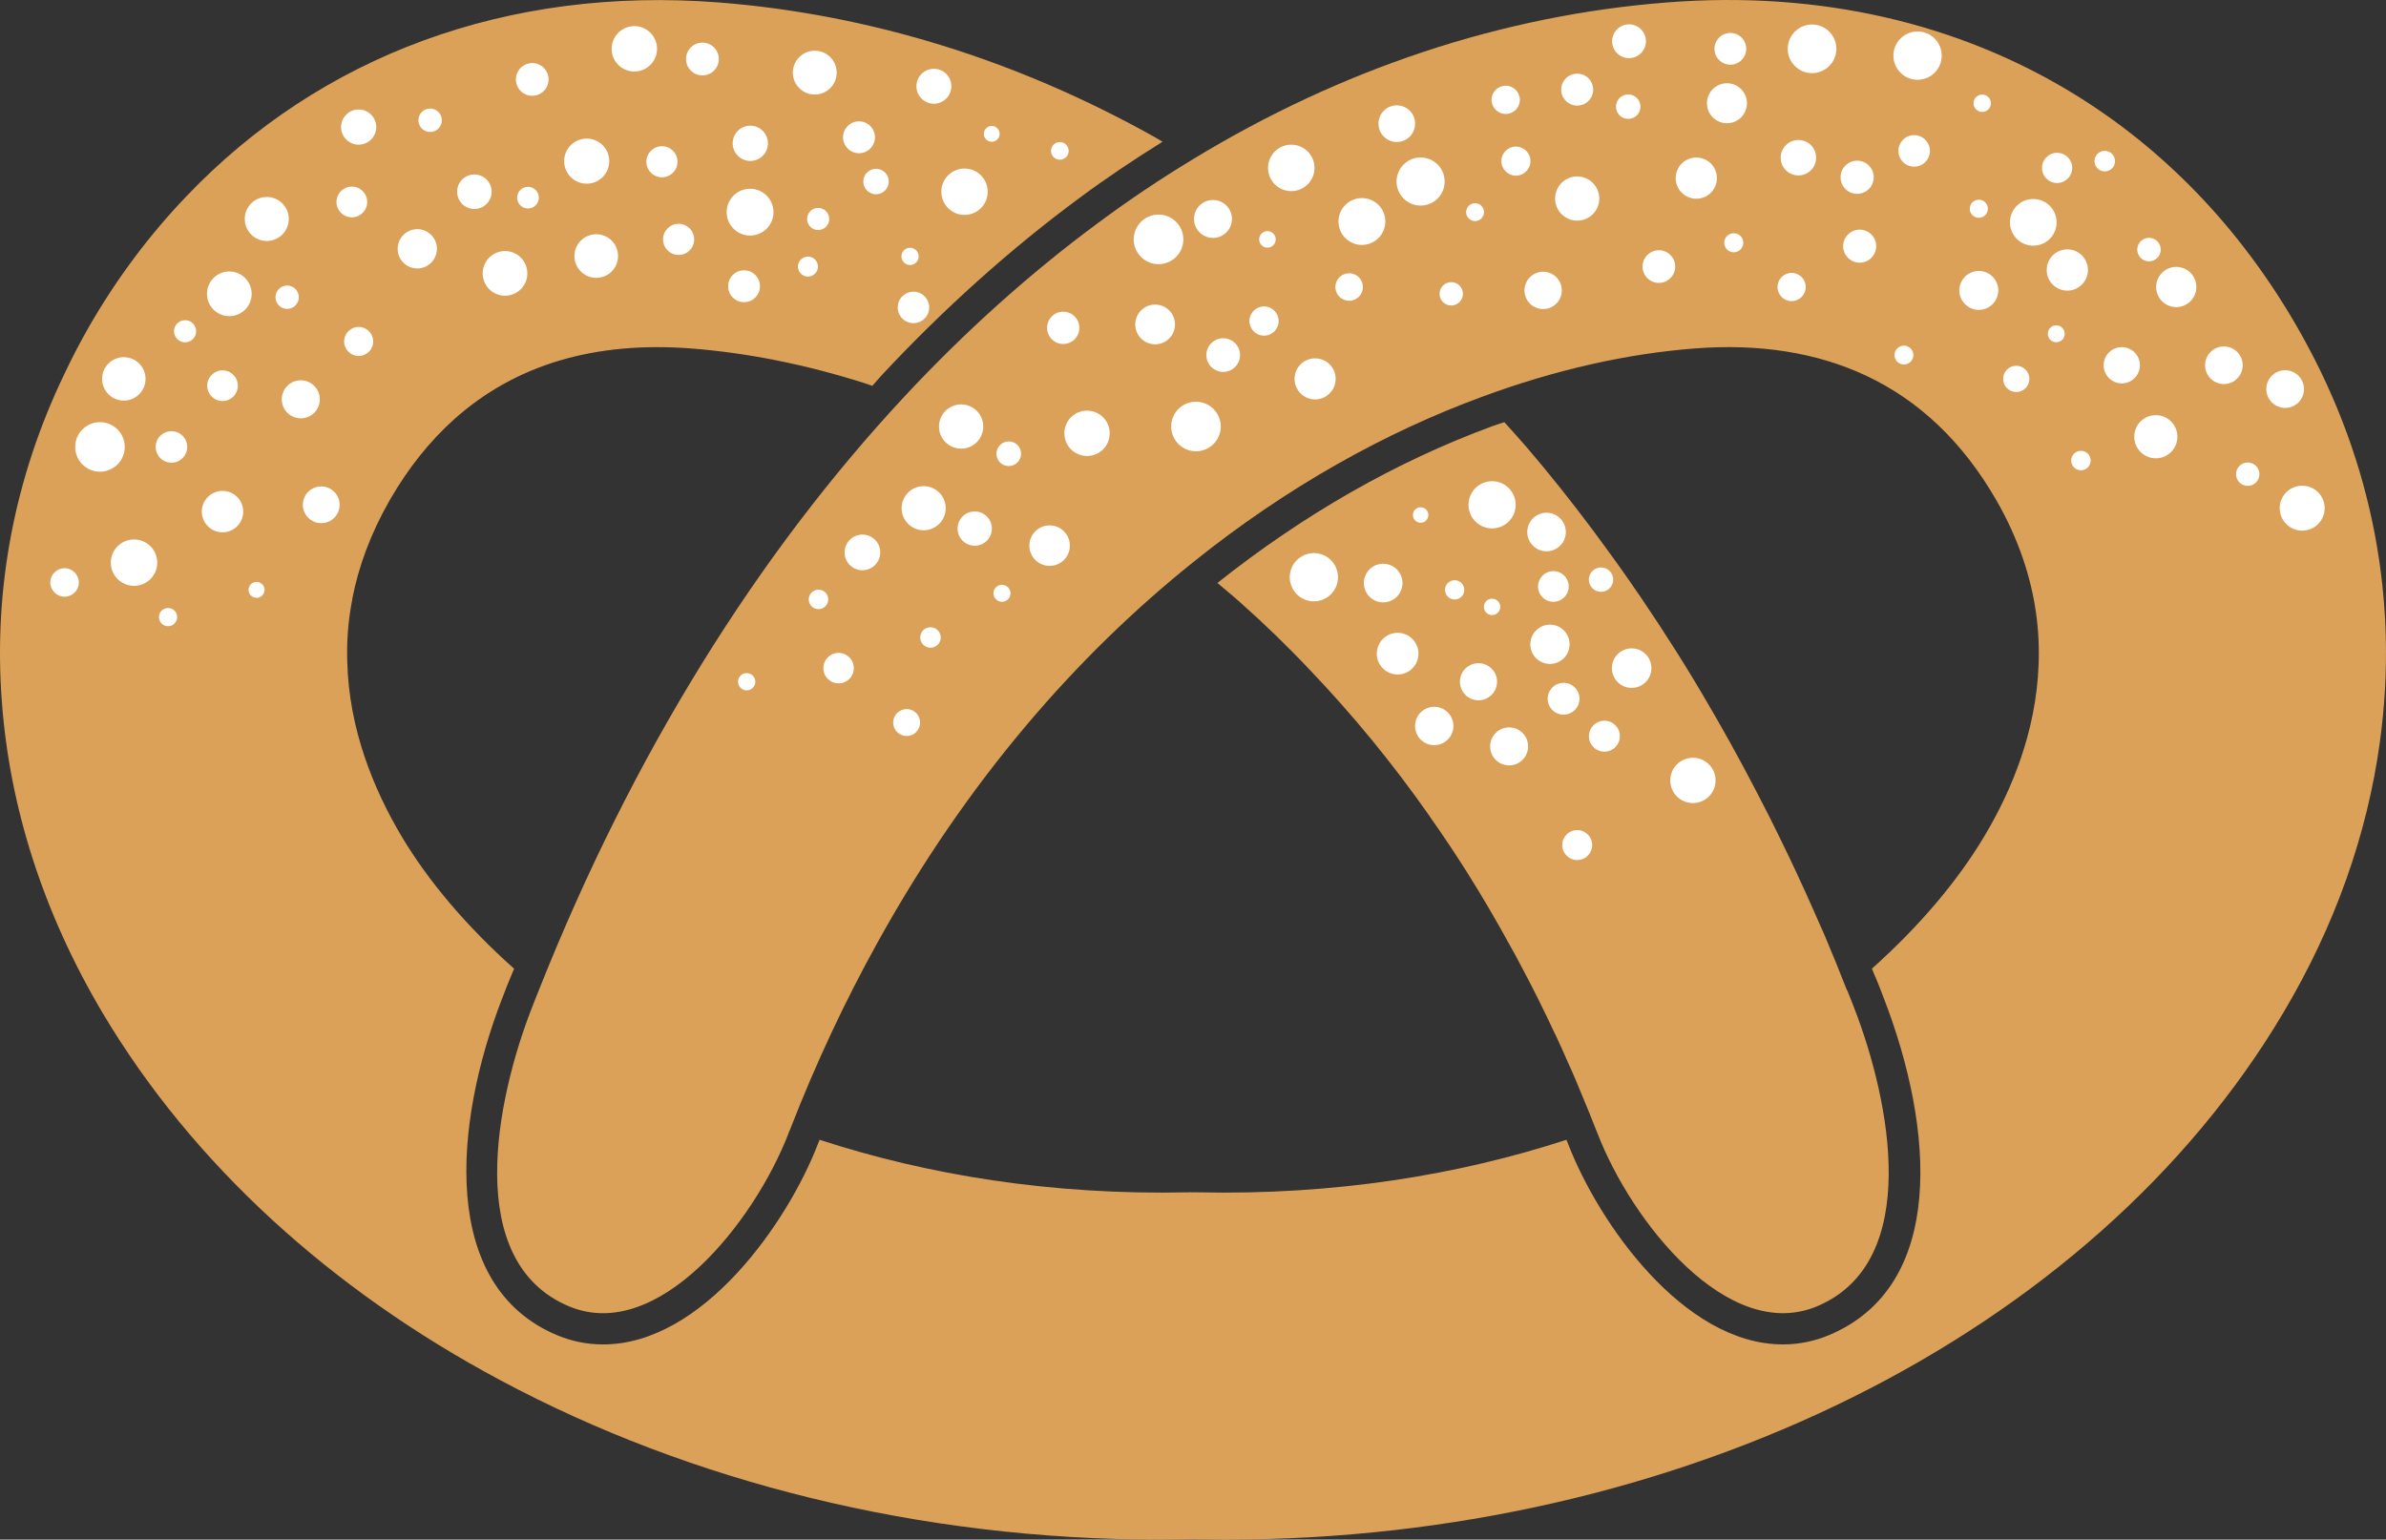 <svg version="1.1" id="图层_1" x="0px" y="0px" width="186.23px" height="120.199px" viewBox="0 0 186.23 120.199" enable-background="new 0 0 186.23 120.199" xml:space="preserve" xmlns="http://www.w3.org/2000/svg" xmlns:xlink="http://www.w3.org/1999/xlink" xmlns:xml="http://www.w3.org/XML/1998/namespace">
  <rect x="0" y="0" width="186.23" height="120.199" fill="#333333" stroke="none"/>
  <path fill="#DCA158" d="M102.289,52.359c3.251,3.409,6.376,7.188,9.309,11.381c0.031,0.049,0.063,0.079,0.081,0.127
	c0.987,1.402,1.96,2.854,2.899,4.352c1.132,1.801,2.231,3.681,3.285,5.609c0.318,0.561,0.621,1.117,0.908,1.674
	c0.446,0.846,0.892,1.689,1.323,2.567c0.43,0.875,0.859,1.753,1.273,2.646l0.016,0.016c0.352,0.748,0.687,1.499,1.021,2.266
	c0.399,0.859,0.766,1.752,1.132,2.646c0.352,0.845,0.701,1.688,1.037,2.563c0.047,0.098,0.079,0.176,0.111,0.272
	c2.693,6.981,10.218,16.385,17.119,13.515c8.32-3.473,5.658-16.193,2.966-23.176c-0.192-0.494-0.383-1.002-0.59-1.499h-0.018
	c-0.557-1.433-1.146-2.868-1.737-4.272c-0.303-0.685-0.59-1.354-0.893-2.022c-0.829-1.88-1.69-3.729-2.582-5.546
	c-0.575-1.182-1.164-2.361-1.771-3.51c-1.387-2.691-2.838-5.292-4.337-7.825c-0.876-1.481-1.768-2.934-2.692-4.351
	c-0.398-0.639-0.813-1.26-1.229-1.88c-0.524-0.799-1.066-1.595-1.608-2.376c-0.479-0.7-0.974-1.387-1.467-2.071
	c-0.494-0.687-0.988-1.356-1.482-2.025c-1.689-2.262-3.427-4.448-5.229-6.552c-0.567-0.662-1.144-1.285-1.718-1.929
	c-0.304,0.107-0.605,0.193-0.911,0.305c-7.529,2.766-14.75,6.896-21.484,12.249c0.583,0.496,1.169,0.969,1.75,1.491
	C98.655,48.675,100.504,50.461,102.289,52.359z M179.691,26.231c-0.143-0.254-0.285-0.509-0.43-0.763
	c-4.463-7.732-10.393-13.852-17.423-18.156c-9.037-5.531-19.877-8.05-31.688-7.124C117.223,1.19,104.695,5.383,93.09,12.444
	c-2.502,1.517-4.958,3.157-7.362,4.944c-5.31,3.921-10.377,8.462-15.159,13.594C59.14,43.255,49.369,58.877,42.053,77.319
	c-0.208,0.496-0.398,1.005-0.591,1.499c-2.708,6.98-5.371,19.703,2.966,23.176c6.9,2.871,14.425-6.533,17.118-13.515
	c0.032-0.097,0.064-0.177,0.111-0.272c2.041-5.258,4.337-10.121,6.839-14.631c6.997-12.656,15.572-22.429,24.626-29.68
	c7.396-5.946,15.112-10.185,22.539-12.912c5.802-2.15,11.429-3.379,16.577-3.776c5.085-0.399,9.549,0.318,13.374,2.104
	c4.16,1.944,7.572,5.18,10.185,9.707c0.894,1.547,1.579,3.076,2.09,4.575c0.988,2.885,1.338,5.674,1.226,8.32
	c-0.19,5.198-2.104,9.802-4.207,13.328c-2.109,3.549-5.1,7.072-8.801,10.383c0.046,0.115,0.097,0.23,0.143,0.349l0.176,0.411
	c0.175,0.412,0.338,0.834,0.498,1.253l0.117,0.305c3.937,10.205,4.874,22.47-4.298,26.3c-1.146,0.477-2.347,0.719-3.573,0.719
	h-0.001c-7.816,0-14.425-9.572-16.753-15.604l-0.116-0.282c-0.011-0.031-0.023-0.06-0.036-0.09
	c-8.433,2.75-18.089,4.335-28.787,4.102c-0.096-0.016-0.207,0-0.319,0h-0.079c-0.112,0-0.224-0.016-0.319,0
	c-10.698,0.233-20.353-1.352-28.784-4.102c-0.015,0.036-0.031,0.068-0.044,0.104l-0.109,0.269
	c-2.33,6.032-8.937,15.604-16.753,15.604c-1.229,0-2.431-0.242-3.572-0.715c-9.218-3.843-8.076-16.574-4.299-26.307l0.117-0.303
	c0.16-0.418,0.322-0.84,0.496-1.252c0.102-0.258,0.215-0.502,0.317-0.756c-3.705-3.303-6.707-6.84-8.815-10.389
	c-2.12-3.588-4.08-8.274-4.208-13.597c-0.047-1.58,0.063-3.188,0.397-4.862v-0.048c0.479-2.486,1.42-5.068,2.935-7.714
	c1.435-2.486,3.107-4.575,5.005-6.279c4.75-4.257,10.95-6.122,18.554-5.531c4.24,0.333,8.783,1.211,13.501,2.709
	c0.196,0.061,0.396,0.14,0.59,0.204c0.238-0.259,0.463-0.537,0.703-0.796c4.866-5.221,10.08-9.897,15.496-13.895
	c2.056-1.524,4.231-2.982,6.454-4.366c-0.222-0.125-0.436-0.265-0.658-0.387c-10.727-5.995-22.204-9.564-34-10.488
	C39.582-1.087,25.013,4.35,14.556,15.316c-2.853,2.982-5.403,6.361-7.588,10.154c-0.7,1.227-1.354,2.471-1.944,3.73
	c-3.921,8.145-5.547,16.864-4.877,25.598c0.604,8.226,3.235,16.483,7.858,24.278c7.028,11.826,17.867,21.646,31.066,28.69
	c14.872,7.956,32.724,12.435,51.485,12.435c0.83,0,1.674-0.016,2.519-0.033h0.079c0.83,0.018,1.691,0.033,2.502,0.033
	c35.435,0,67.618-15.955,82.553-41.125c4.05-6.809,6.553-13.947,7.54-21.12C187.248,47.082,185.24,36.18,179.691,26.231z" class="color c1"/>
  <g>
    <circle fill="#FFFFFF" cx="67.313" cy="43.128" r="1.392" class="color c2"/>
    <circle fill="#FFFFFF" cx="75.017" cy="33.3" r="1.728" class="color c2"/>
    <circle fill="#FFFFFF" cx="76.079" cy="41.268" r="1.339" class="color c2"/>
    <circle fill="#FFFFFF" cx="84.845" cy="33.83" r="1.77" class="color c2"/>
    <circle fill="#FFFFFF" cx="82.985" cy="25.595" r="1.26" class="color c2"/>
    <circle fill="#FFFFFF" cx="78.735" cy="35.424" r="0.962" class="color c2"/>
    <circle fill="#FFFFFF" cx="81.923" cy="42.598" r="1.581" class="color c2"/>
    <circle fill="#FFFFFF" cx="72.625" cy="49.77" r="0.8" class="color c2"/>
    <circle fill="#FFFFFF" cx="72.093" cy="39.676" r="1.722" class="color c2"/>
    <circle fill="#FFFFFF" cx="93.347" cy="33.298" r="1.935" class="color c2"/>
    <circle fill="#FFFFFF" cx="90.159" cy="25.329" r="1.551" class="color c2"/>
    <circle fill="#FFFFFF" cx="94.675" cy="17.095" r="1.481" class="color c2"/>
    <circle fill="#FFFFFF" cx="98.66" cy="25.064" r="1.14" class="color c2"/>
    <circle fill="#FFFFFF" cx="100.785" cy="13.109" r="1.813" class="color c2"/>
    <circle fill="#FFFFFF" cx="105.301" cy="22.407" r="1.074" class="color c2"/>
    <circle fill="#FFFFFF" cx="98.925" cy="18.688" r="0.646" class="color c2"/>
    <circle fill="#FFFFFF" cx="102.645" cy="29.58" r="1.603" class="color c2"/>
    <circle fill="#FFFFFF" cx="113.271" cy="22.939" r="0.912" class="color c2"/>
    <circle fill="#FFFFFF" cx="106.297" cy="17.293" r="1.829" class="color c2"/>
    <circle fill="#FFFFFF" cx="109.021" cy="9.655" r="1.43" class="color c2"/>
    <circle fill="#FFFFFF" cx="115.131" cy="16.562" r="0.698" class="color c2"/>
    <circle fill="#FFFFFF" cx="110.88" cy="14.171" r="1.877" class="color c2"/>
    <circle fill="#FFFFFF" cx="117.522" cy="7.795" r="1.104" class="color c2"/>
    <circle fill="#FFFFFF" cx="123.102" cy="15.5" r="1.725" class="color c2"/>
    <circle fill="#FFFFFF" cx="120.444" cy="22.672" r="1.457" class="color c2"/>
    <circle fill="#FFFFFF" cx="118.319" cy="12.579" r="1.135" class="color c2"/>
    <circle fill="#FFFFFF" cx="90.425" cy="18.688" r="1.936" class="color c2"/>
    <circle fill="#FFFFFF" cx="95.472" cy="27.721" r="1.314" class="color c2"/>
    <circle fill="#FFFFFF" cx="123.102" cy="6.998" r="1.248" class="color c2"/>
    <circle fill="#FFFFFF" cx="127.147" cy="3.22" r="1.319" class="color c2"/>
    <circle fill="#FFFFFF" cx="132.399" cy="13.906" r="1.609" class="color c2"/>
    <circle fill="#FFFFFF" cx="129.477" cy="20.812" r="1.275" class="color c2"/>
    <circle fill="#FFFFFF" cx="127.086" cy="8.327" r="0.955" class="color c2"/>
    <circle fill="#FFFFFF" cx="135.056" cy="3.811" r="1.239" class="color c2"/>
    <circle fill="#FFFFFF" cx="140.368" cy="12.312" r="1.384" class="color c2"/>
    <circle fill="#FFFFFF" cx="135.322" cy="18.953" r="0.744" class="color c2"/>
    <circle fill="#FFFFFF" cx="134.79" cy="8.061" r="1.561" class="color c2"/>
    <circle fill="#FFFFFF" cx="141.432" cy="3.811" r="1.898" class="color c2"/>
    <circle fill="#FFFFFF" cx="144.952" cy="13.839" r="1.294" class="color c2"/>
    <circle fill="#FFFFFF" cx="145.15" cy="19.219" r="1.29" class="color c2"/>
    <circle fill="#FFFFFF" cx="149.402" cy="11.781" r="1.23" class="color c2"/>
    <circle fill="#FFFFFF" cx="149.668" cy="4.342" r="1.886" class="color c2"/>
    <circle fill="#FFFFFF" cx="71.031" cy="20.016" r="0.672" class="color c2"/>
    <circle fill="#FFFFFF" cx="75.282" cy="14.968" r="1.81" class="color c2"/>
    <circle fill="#FFFFFF" cx="63.858" cy="17.095" r="0.864" class="color c2"/>
    <circle fill="#FFFFFF" cx="67.046" cy="10.718" r="1.245" class="color c2"/>
    <circle fill="#FFFFFF" cx="63.593" cy="5.67" r="1.711" class="color c2"/>
    <circle fill="#FFFFFF" cx="58.563" cy="11.189" r="1.376" class="color c2"/>
    <circle fill="#FFFFFF" cx="68.375" cy="14.172" r="0.995" class="color c2"/>
    <circle fill="#FFFFFF" cx="72.891" cy="6.733" r="1.363" class="color c2"/>
    <circle fill="#FFFFFF" cx="82.721" cy="11.78" r="0.689" class="color c2"/>
    <circle fill="#FFFFFF" cx="77.407" cy="10.453" r="0.617" class="color c2"/>
    <circle fill="#FFFFFF" cx="71.297" cy="24.001" r="1.228" class="color c2"/>
    <circle fill="#FFFFFF" cx="63.061" cy="20.812" r="0.781" class="color c2"/>
    <circle fill="#FFFFFF" cx="52.966" cy="18.689" r="1.215" class="color c2"/>
    <circle fill="#FFFFFF" cx="58.544" cy="16.563" r="1.827" class="color c2"/>
    <circle fill="#FFFFFF" cx="58.074" cy="22.348" r="1.243" class="color c2"/>
    <circle fill="#FFFFFF" cx="46.538" cy="19.989" r="1.703" class="color c2"/>
    <circle fill="#FFFFFF" cx="51.665" cy="12.629" r="1.214" class="color c2"/>
    <circle fill="#FFFFFF" cx="54.825" cy="4.607" r="1.28" class="color c2"/>
    <circle fill="#FFFFFF" cx="45.793" cy="12.579" r="1.76" class="color c2"/>
    <circle fill="#FFFFFF" cx="41.542" cy="6.201" r="1.276" class="color c2"/>
    <circle fill="#FFFFFF" cx="37.026" cy="14.968" r="1.347" class="color c2"/>
    <circle fill="#FFFFFF" cx="33.572" cy="9.389" r="0.915" class="color c2"/>
    <circle fill="#FFFFFF" cx="39.417" cy="21.344" r="1.743" class="color c2"/>
    <circle fill="#FFFFFF" cx="32.57" cy="19.424" r="1.533" class="color c2"/>
    <circle fill="#FFFFFF" cx="27.462" cy="15.767" r="1.199" class="color c2"/>
    <circle fill="#FFFFFF" cx="22.414" cy="23.204" r="0.911" class="color c2"/>
    <circle fill="#FFFFFF" cx="20.821" cy="17.095" r="1.718" class="color c2"/>
    <circle fill="#FFFFFF" cx="14.446" cy="25.861" r="0.864" class="color c2"/>
    <circle fill="#FFFFFF" cx="27.994" cy="26.657" r="1.134" class="color c2"/>
    <circle fill="#FFFFFF" cx="27.994" cy="9.921" r="1.373" class="color c2"/>
    <circle fill="#FFFFFF" cx="41.21" cy="15.432" r="0.846" class="color c2"/>
    <circle fill="#FFFFFF" cx="49.512" cy="3.811" r="1.772" class="color c2"/>
    <circle fill="#FFFFFF" cx="23.477" cy="31.175" r="1.485" class="color c2"/>
    <circle fill="#FFFFFF" cx="17.368" cy="30.112" r="1.196" class="color c2"/>
    <circle fill="#FFFFFF" cx="7.803" cy="34.892" r="1.934" class="color c2"/>
    <circle fill="#FFFFFF" cx="17.368" cy="39.942" r="1.617" class="color c2"/>
    <circle fill="#FFFFFF" cx="13.382" cy="34.894" r="1.23" class="color c2"/>
    <path fill="#FFFFFF" d="M10.46,42.116c-1,0-1.811,0.809-1.811,1.812c0,0.997,0.811,1.809,1.811,1.809s1.813-0.812,1.813-1.809
		C12.271,42.924,11.46,42.116,10.46,42.116z" class="color c2"/>
    <circle fill="#FFFFFF" cx="20.024" cy="46.052" r="0.623" class="color c2"/>
    <circle fill="#FFFFFF" cx="154.449" cy="22.673" r="1.52" class="color c2"/>
    <circle fill="#FFFFFF" cx="154.449" cy="16.297" r="0.706" class="color c2"/>
    <circle fill="#FFFFFF" cx="160.559" cy="13.109" r="1.179" class="color c2"/>
    <circle fill="#FFFFFF" cx="154.714" cy="8.061" r="0.678" class="color c2"/>
    <circle fill="#FFFFFF" cx="167.732" cy="19.485" r="0.917" class="color c2"/>
    <circle fill="#FFFFFF" cx="165.607" cy="28.516" r="1.415" class="color c2"/>
    <circle fill="#FFFFFF" cx="139.838" cy="22.407" r="1.102" class="color c2"/>
    <circle fill="#FFFFFF" cx="148.604" cy="27.721" r="0.736" class="color c2"/>
    <circle fill="#FFFFFF" cx="162.419" cy="35.956" r="0.76" class="color c2"/>
    <circle fill="#FFFFFF" cx="157.371" cy="29.58" r="1.025" class="color c2"/>
    <circle fill="#FFFFFF" cx="161.356" cy="21.079" r="1.61" class="color c2"/>
    <circle fill="#FFFFFF" cx="173.577" cy="28.516" r="1.468" class="color c2"/>
    <circle fill="#FFFFFF" cx="102.549" cy="45.064" r="1.883" class="color c2"/>
    <circle fill="#FFFFFF" cx="113.537" cy="46.052" r="0.753" class="color c2"/>
    <circle fill="#FFFFFF" cx="107.958" cy="45.52" r="1.508" class="color c2"/>
    <circle fill="#FFFFFF" cx="110.881" cy="40.208" r="0.604" class="color c2"/>
    <circle fill="#FFFFFF" cx="121.242" cy="45.786" r="1.197" class="color c2"/>
    <circle fill="#FFFFFF" cx="116.459" cy="39.411" r="1.842" class="color c2"/>
    <circle fill="#FFFFFF" cx="115.397" cy="53.224" r="1.449" class="color c2"/>
    <circle fill="#FFFFFF" cx="109.087" cy="51.032" r="1.627" class="color c2"/>
    <circle fill="#FFFFFF" cx="125.226" cy="57.476" r="1.208" class="color c2"/>
    <circle fill="#FFFFFF" cx="120.976" cy="50.301" r="1.532" class="color c2"/>
    <circle fill="#FFFFFF" cx="65.453" cy="52.162" r="1.189" class="color c2"/>
    <circle fill="#FFFFFF" cx="58.279" cy="53.224" r="0.674" class="color c2"/>
    <circle fill="#FFFFFF" cx="116.459" cy="47.38" r="0.639" class="color c2"/>
    <circle fill="#FFFFFF" cx="127.352" cy="52.162" r="1.543" class="color c2"/>
    <circle fill="#FFFFFF" cx="124.961" cy="45.253" r="0.951" class="color c2"/>
    <circle fill="#FFFFFF" cx="120.71" cy="41.535" r="1.505" class="color c2"/>
    <circle fill="#FFFFFF" cx="117.788" cy="58.272" r="1.483" class="color c2"/>
    <circle fill="#FFFFFF" cx="111.943" cy="56.678" r="1.497" class="color c2"/>
    <circle fill="#FFFFFF" cx="123.102" cy="65.976" r="1.17" class="color c2"/>
    <circle fill="#FFFFFF" cx="122.039" cy="54.552" r="1.241" class="color c2"/>
    <circle fill="#FFFFFF" cx="132.134" cy="60.928" r="1.768" class="color c2"/>
    <circle fill="#FFFFFF" cx="70.765" cy="56.411" r="1.052" class="color c2"/>
    <circle fill="#FFFFFF" cx="63.885" cy="46.797" r="0.761" class="color c2"/>
    <circle fill="#FFFFFF" cx="78.205" cy="46.318" r="0.665" class="color c2"/>
    <circle fill="#FFFFFF" cx="25.072" cy="39.41" r="1.434" class="color c2"/>
    <circle fill="#FFFFFF" cx="17.898" cy="22.938" r="1.744" class="color c2"/>
    <circle fill="#FFFFFF" cx="9.664" cy="29.58" r="1.695" class="color c2"/>
    <circle fill="#FFFFFF" cx="13.116" cy="48.177" r="0.711" class="color c2"/>
    <circle fill="#FFFFFF" cx="5.038" cy="45.473" r="1.113" class="color c2"/>
    <circle fill="#FFFFFF" cx="168.264" cy="34.096" r="1.684" class="color c2"/>
    <circle fill="#FFFFFF" cx="160.493" cy="26.06" r="0.66" class="color c2"/>
    <circle fill="#FFFFFF" cx="169.858" cy="22.407" r="1.57" class="color c2"/>
    <circle fill="#FFFFFF" cx="164.279" cy="12.579" r="0.801" class="color c2"/>
    <circle fill="#FFFFFF" cx="158.7" cy="17.359" r="1.822" class="color c2"/>
    <circle fill="#FFFFFF" cx="175.437" cy="37.019" r="0.913" class="color c2"/>
    <circle fill="#FFFFFF" cx="178.359" cy="30.376" r="1.471" class="color c2"/>
    <circle fill="#FFFFFF" cx="179.688" cy="39.674" r="1.754" class="color c2"/>
  </g>
</svg>